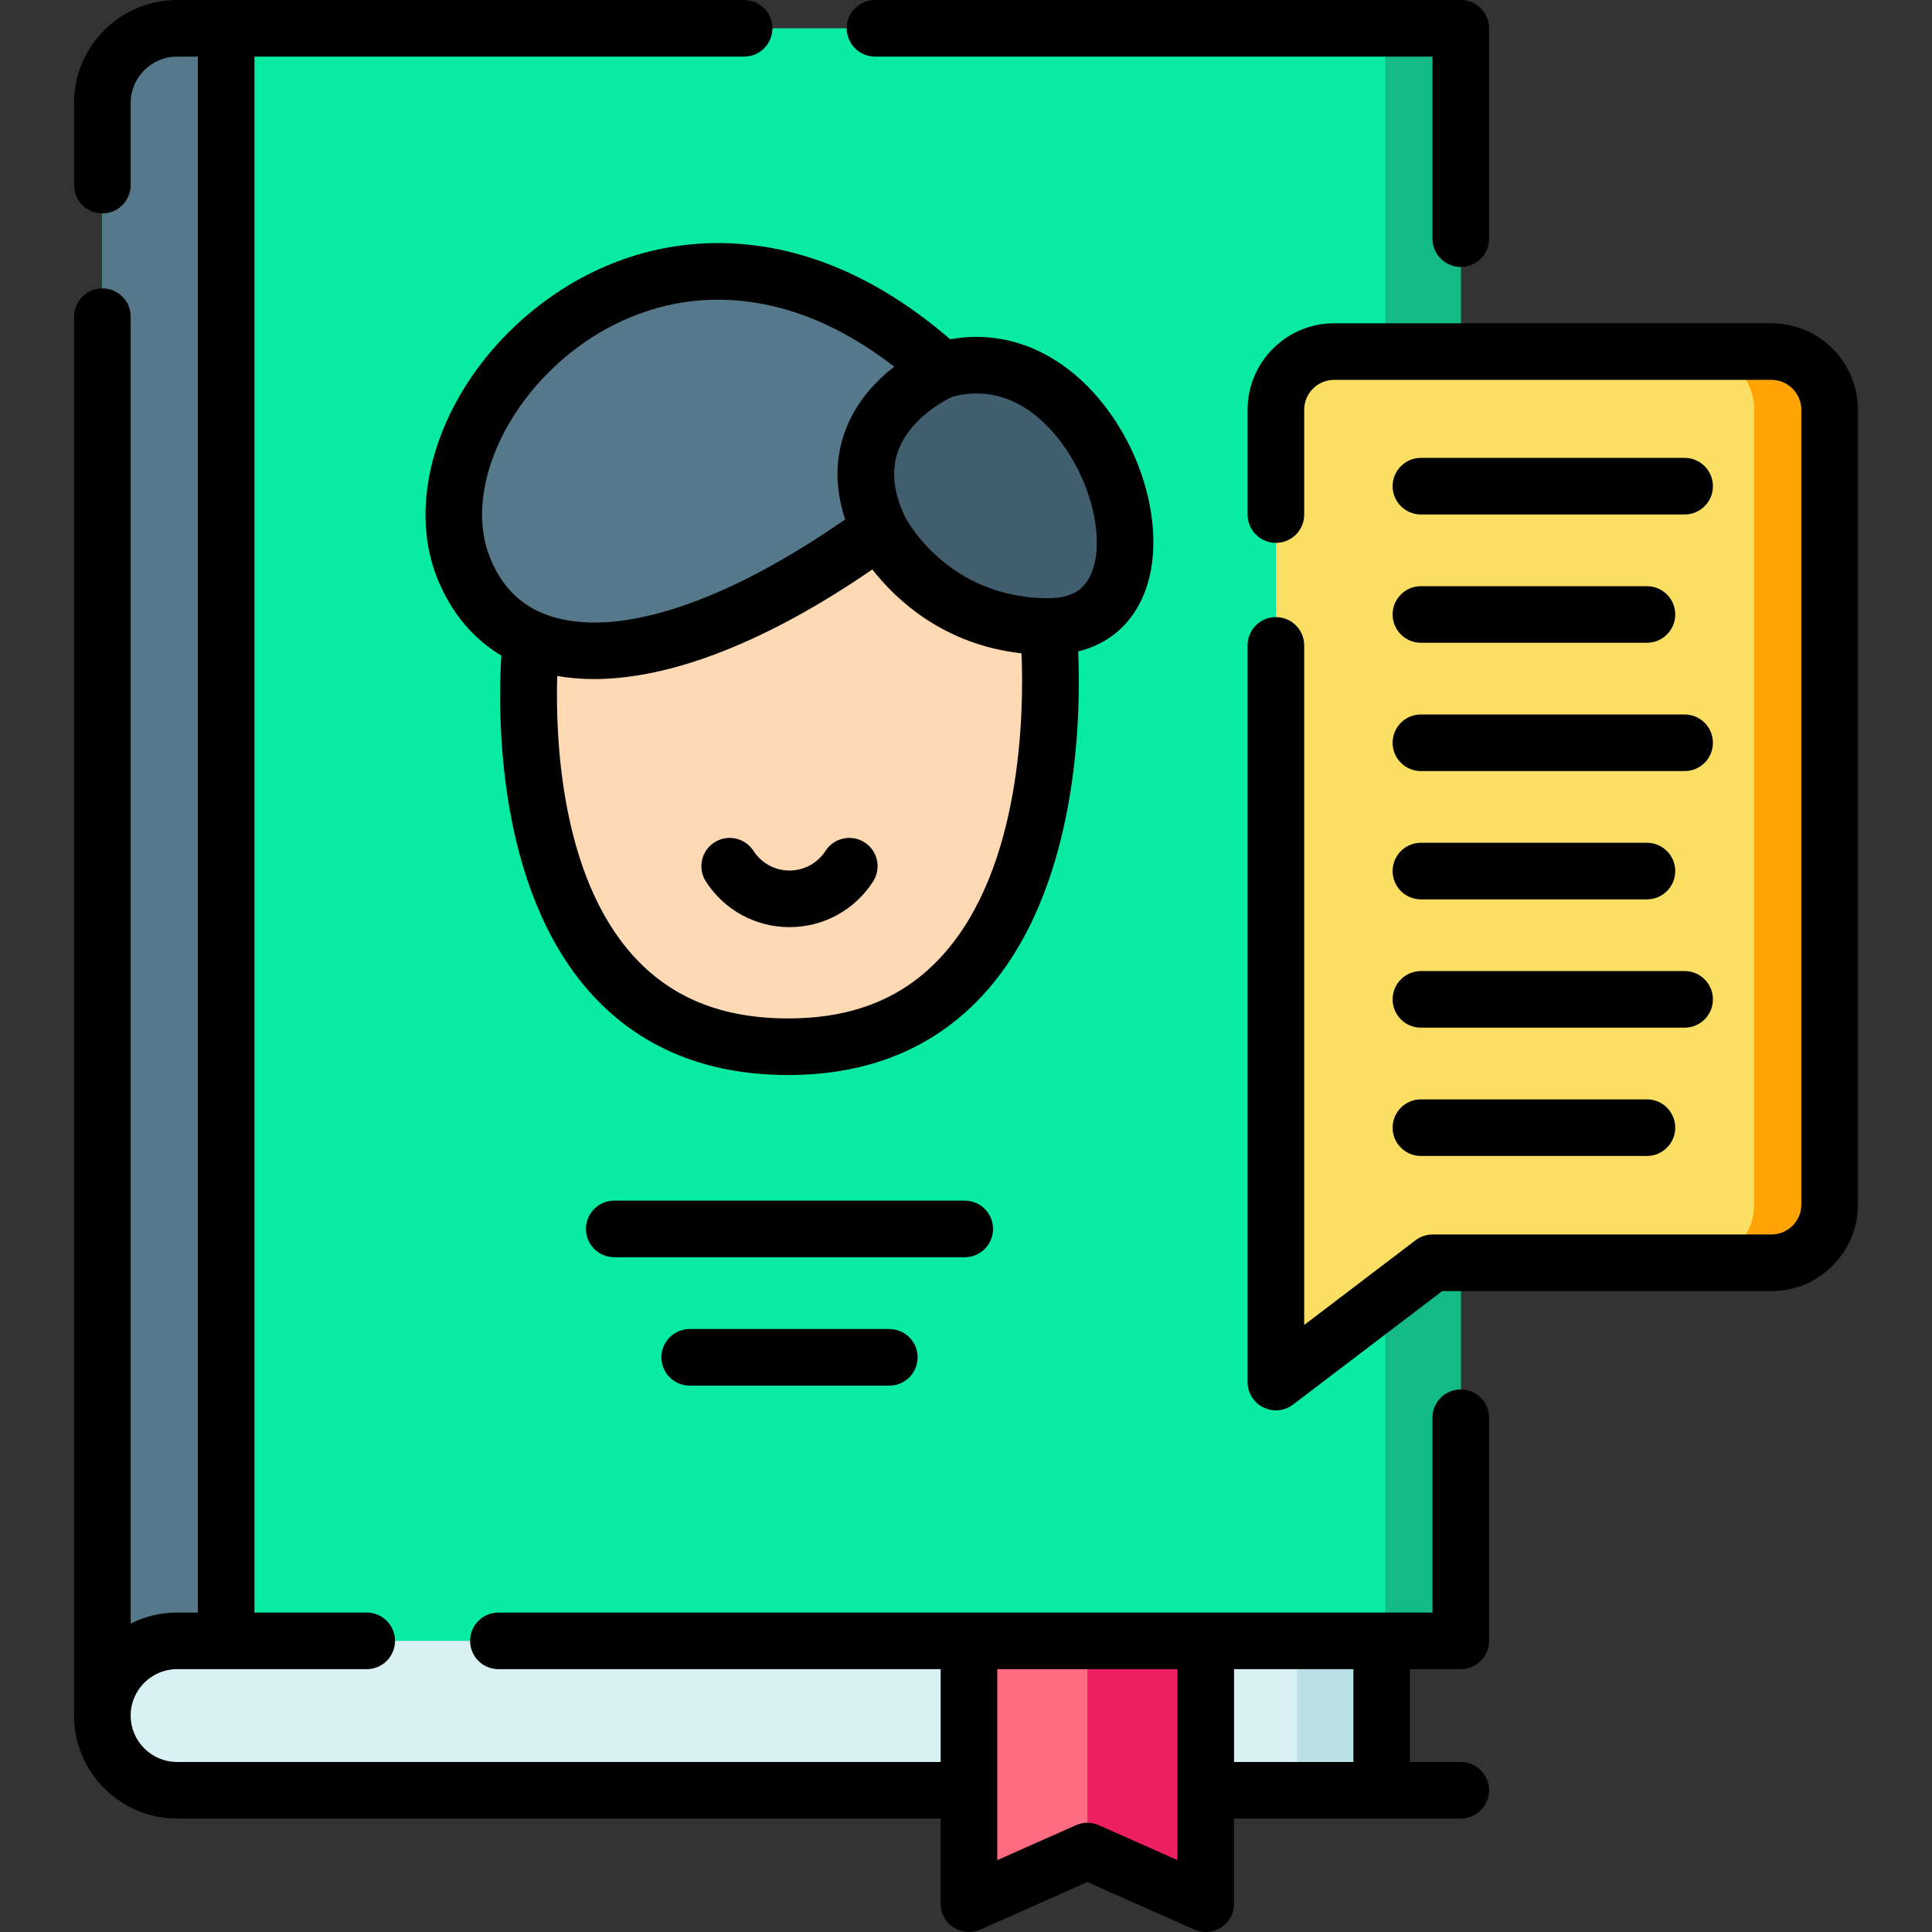 <svg id="Layer_1" enable-background="new 0 0 512 512" height="512" viewBox="0 0 512 512" width="512" xmlns="http://www.w3.org/2000/svg"><rect x="0" y="0" width="512" height="512" fill="#333333" stroke="none"/><g><g><path d="m387.125 7.5v427.34h-255.042l-104.96 19.8v-427.34c0-10.94 8.86-19.8 19.8-19.8z" fill="#09eaa3"/><path d="m367.125 7.5h20v427.34h-20z" fill="#14bb87"/><path d="m59.923 7.5v440.95l-32.8 6.19v-427.34c0-10.94 8.86-19.8 19.8-19.8z" fill="#56788b"/><g><path d="m372.125 434.842v39.6h-325.202c-10.94 0-19.8-8.86-19.8-19.8 0-5.46 2.22-10.42 5.8-14s8.53-5.8 14-5.8z" fill="#d9f0f4"/><path d="m343.715 434.842h28.41v39.6h-28.41z" fill="#bae1e5"/></g><path d="m319.545 434.84v69.66l-31.38-13.94-31.38 13.94v-69.66z" fill="#ff6b81"/><path d="m319.545 434.84v69.66l-31.38-13.94v-55.72z" fill="#ed2061"/></g><path d="m484.88 108.598v210.62c0 8.52-6.9 15.43-15.41 15.43h-89.79l-41.55 31.61v-257.66c0-8.52 6.89-15.43 15.4-15.43h115.94c8.51 0 15.41 6.91 15.41 15.43z" fill="#fbdf63"/><path d="m484.88 108.598v210.62c0 8.52-6.9 15.43-15.41 15.43h-20c8.51 0 15.41-6.91 15.41-15.43v-210.62c0-8.52-6.9-15.43-15.41-15.43h20c8.51 0 15.41 6.91 15.41 15.43z" fill="#ffa402"/><g><path d="m277.775 166.034s11.73 111.356-68.902 111.356c-80.315 0-68.142-107.969-68.142-107.969l68.449-51.692z" fill="#fdd9b4"/><path d="m277.948 166.037c-31.93 0-44.82-25.71-44.82-25.71-53.54 39.01-97.03 42.49-110.16 10.45-17.54-42.82 53.66-119.28 126.78-52.68 43.09-12.57 68.47 67.94 28.2 67.94z" fill="#56788b"/><path d="m277.948 166.037c-31.93 0-44.82-25.71-44.82-25.71-14-29.49 16.62-42.23 16.62-42.23 43.09-12.57 68.47 67.94 28.2 67.94z" fill="#415e6f"/></g></g><g><path d="m387.125 368.207c-4.142 0-7.5 3.358-7.5 7.5v51.637h-247.536c-4.142 0-7.5 3.358-7.5 7.5s3.358 7.5 7.5 7.5h117.193v24.596h-202.359c-6.781 0-12.298-5.517-12.298-12.298s5.517-12.298 12.298-12.298h50.264c4.142 0 7.5-3.358 7.5-7.5s-3.358-7.5-7.5-7.5h-29.76v-412.344h129.766c4.142 0 7.5-3.358 7.5-7.5s-3.358-7.5-7.5-7.5h-150.27c-15.052 0-27.298 12.246-27.298 27.298v21.754c0 4.142 3.358 7.5 7.5 7.5s7.5-3.358 7.5-7.5v-21.754c0-6.781 5.517-12.298 12.298-12.298h5.504v412.344h-5.504c-4.421 0-8.6 1.057-12.298 2.931v-346.354c0-4.142-3.358-7.5-7.5-7.5s-7.5 3.358-7.5 7.5v370.72c0 15.052 12.246 27.298 27.298 27.298h202.359v22.56c0 2.539 1.284 4.905 3.413 6.289s4.813 1.596 7.133.565l28.333-12.591 28.333 12.591c.974.433 2.011.646 3.045.646 1.43 0 2.852-.409 4.087-1.211 2.129-1.383 3.413-3.75 3.413-6.289v-22.56h60.083c4.142 0 7.5-3.358 7.5-7.5s-3.358-7.5-7.5-7.5h-13.459v-24.596h13.459c4.142 0 7.5-3.358 7.5-7.5v-59.137c.003-4.141-3.355-7.499-7.497-7.499zm-75.083 124.753-20.833-9.258c-.97-.431-2.008-.646-3.046-.646s-2.076.215-3.046.646l-20.833 9.258v-50.616h47.759v50.616zm46.624-26.02h-31.624v-24.596h31.624z"/><path d="m231.89 15h147.735v48.251c0 4.142 3.358 7.5 7.5 7.5s7.5-3.358 7.5-7.5v-55.751c0-4.142-3.358-7.5-7.5-7.5h-155.235c-4.142 0-7.5 3.358-7.5 7.5s3.358 7.5 7.5 7.5z"/><path d="m229.136 223.25c-3.479-2.245-8.122-1.244-10.368 2.236-2.106 3.265-5.675 5.214-9.546 5.214s-7.439-1.949-9.546-5.214c-2.247-3.481-6.89-4.481-10.368-2.236-3.48 2.246-4.482 6.888-2.236 10.368 4.881 7.566 13.162 12.083 22.15 12.083 8.989 0 17.27-4.517 22.151-12.083 2.245-3.48 1.243-8.122-2.237-10.368z"/><path d="m285.732 172.635c7.706-1.892 13.596-6.726 16.956-14.071 6.758-14.777 1.624-37.754-11.943-53.446-10.71-12.389-24.702-17.792-38.927-15.203-17.859-15.4-36.688-23.906-56.017-25.297-17.641-1.269-34.839 3.569-49.738 13.99-26.923 18.832-39.834 51.079-30.031 75.01 3.616 8.826 9.345 15.642 16.827 20.123-.939 15.44-1.372 61.412 23.55 89.302 12.954 14.497 30.605 21.847 52.464 21.847 21.587 0 39.125-7.322 52.124-21.763 24.703-27.441 25.488-72.735 24.735-90.492zm-33.416-67.466c6.997-1.905 17.223-1.644 27.081 9.759 9.484 10.97 13.903 28.095 9.649 37.396-1.219 2.666-3.696 6.209-11.097 6.209-26.323 0-37.379-20.168-38.09-21.521-3.163-6.709-3.735-12.523-1.749-17.773 3.227-8.523 12.398-13.214 14.206-14.07zm-97.656-14.269c7.692-5.38 19.887-11.48 35.632-11.48 1.447 0 2.925.051 4.431.16 14.291 1.028 28.47 6.933 42.261 17.581-4.73 3.681-9.974 9.144-12.845 16.62-2.869 7.471-2.918 15.475-.16 23.863-31.08 21.643-58.933 31.089-76.97 25.979-8.124-2.302-13.716-7.435-17.098-15.689-7.091-17.315 3.78-42.367 24.749-57.034zm95.189 162.192c-10.175 11.304-23.579 16.799-40.976 16.799-17.634 0-31.127-5.499-41.251-16.811-19.017-21.247-20.432-57.313-19.958-73.943 3.113.549 6.373.822 9.768.822 20.538-.001 46.005-9.981 73.742-29.052 6.215 7.959 18.811 19.915 39.544 22.231.64 15.66.093 56.667-20.869 79.954z"/><path d="m263.162 325.676c0-4.142-3.358-7.5-7.5-7.5h-92.881c-4.142 0-7.5 3.358-7.5 7.5s3.358 7.5 7.5 7.5h92.881c4.142 0 7.5-3.358 7.5-7.5z"/><path d="m182.781 352.207c-4.142 0-7.5 3.358-7.5 7.5s3.358 7.5 7.5 7.5h52.896c4.142 0 7.5-3.358 7.5-7.5s-3.358-7.5-7.5-7.5z"/><path d="m469.469 85.671h-115.938c-12.63 0-22.906 10.286-22.906 22.929v27.768c0 4.142 3.358 7.5 7.5 7.5s7.5-3.358 7.5-7.5v-27.768c0-4.372 3.546-7.929 7.906-7.929h115.938c4.359 0 7.906 3.557 7.906 7.929v210.617c0 4.372-3.546 7.929-7.906 7.929h-89.79c-1.641 0-3.236.538-4.541 1.531l-29.513 22.454v-180.097c0-4.142-3.358-7.5-7.5-7.5s-7.5 3.358-7.5 7.5v195.227c0 2.85 1.615 5.454 4.169 6.72 1.056.523 2.195.78 3.33.78 1.611 0 3.211-.519 4.542-1.531l39.542-30.084h87.261c12.63 0 22.906-10.286 22.906-22.929v-210.617c0-12.643-10.275-22.929-22.906-22.929z"/><path d="m376.559 136.342h69.881c4.142 0 7.5-3.358 7.5-7.5s-3.358-7.5-7.5-7.5h-69.881c-4.142 0-7.5 3.358-7.5 7.5s3.358 7.5 7.5 7.5z"/><path d="m376.559 170.342h59.896c4.142 0 7.5-3.358 7.5-7.5s-3.358-7.5-7.5-7.5h-59.896c-4.142 0-7.5 3.358-7.5 7.5s3.358 7.5 7.5 7.5z"/><path d="m376.559 204.342h69.881c4.142 0 7.5-3.358 7.5-7.5s-3.358-7.5-7.5-7.5h-69.881c-4.142 0-7.5 3.358-7.5 7.5s3.358 7.5 7.5 7.5z"/><path d="m376.559 238.342h59.896c4.142 0 7.5-3.358 7.5-7.5s-3.358-7.5-7.5-7.5h-59.896c-4.142 0-7.5 3.358-7.5 7.5s3.358 7.5 7.5 7.5z"/><path d="m376.559 272.342h69.881c4.142 0 7.5-3.358 7.5-7.5s-3.358-7.5-7.5-7.5h-69.881c-4.142 0-7.5 3.358-7.5 7.5s3.358 7.5 7.5 7.5z"/><path d="m376.559 306.342h59.896c4.142 0 7.5-3.358 7.5-7.5s-3.358-7.5-7.5-7.5h-59.896c-4.142 0-7.5 3.358-7.5 7.5s3.358 7.5 7.5 7.5z"/></g></svg>